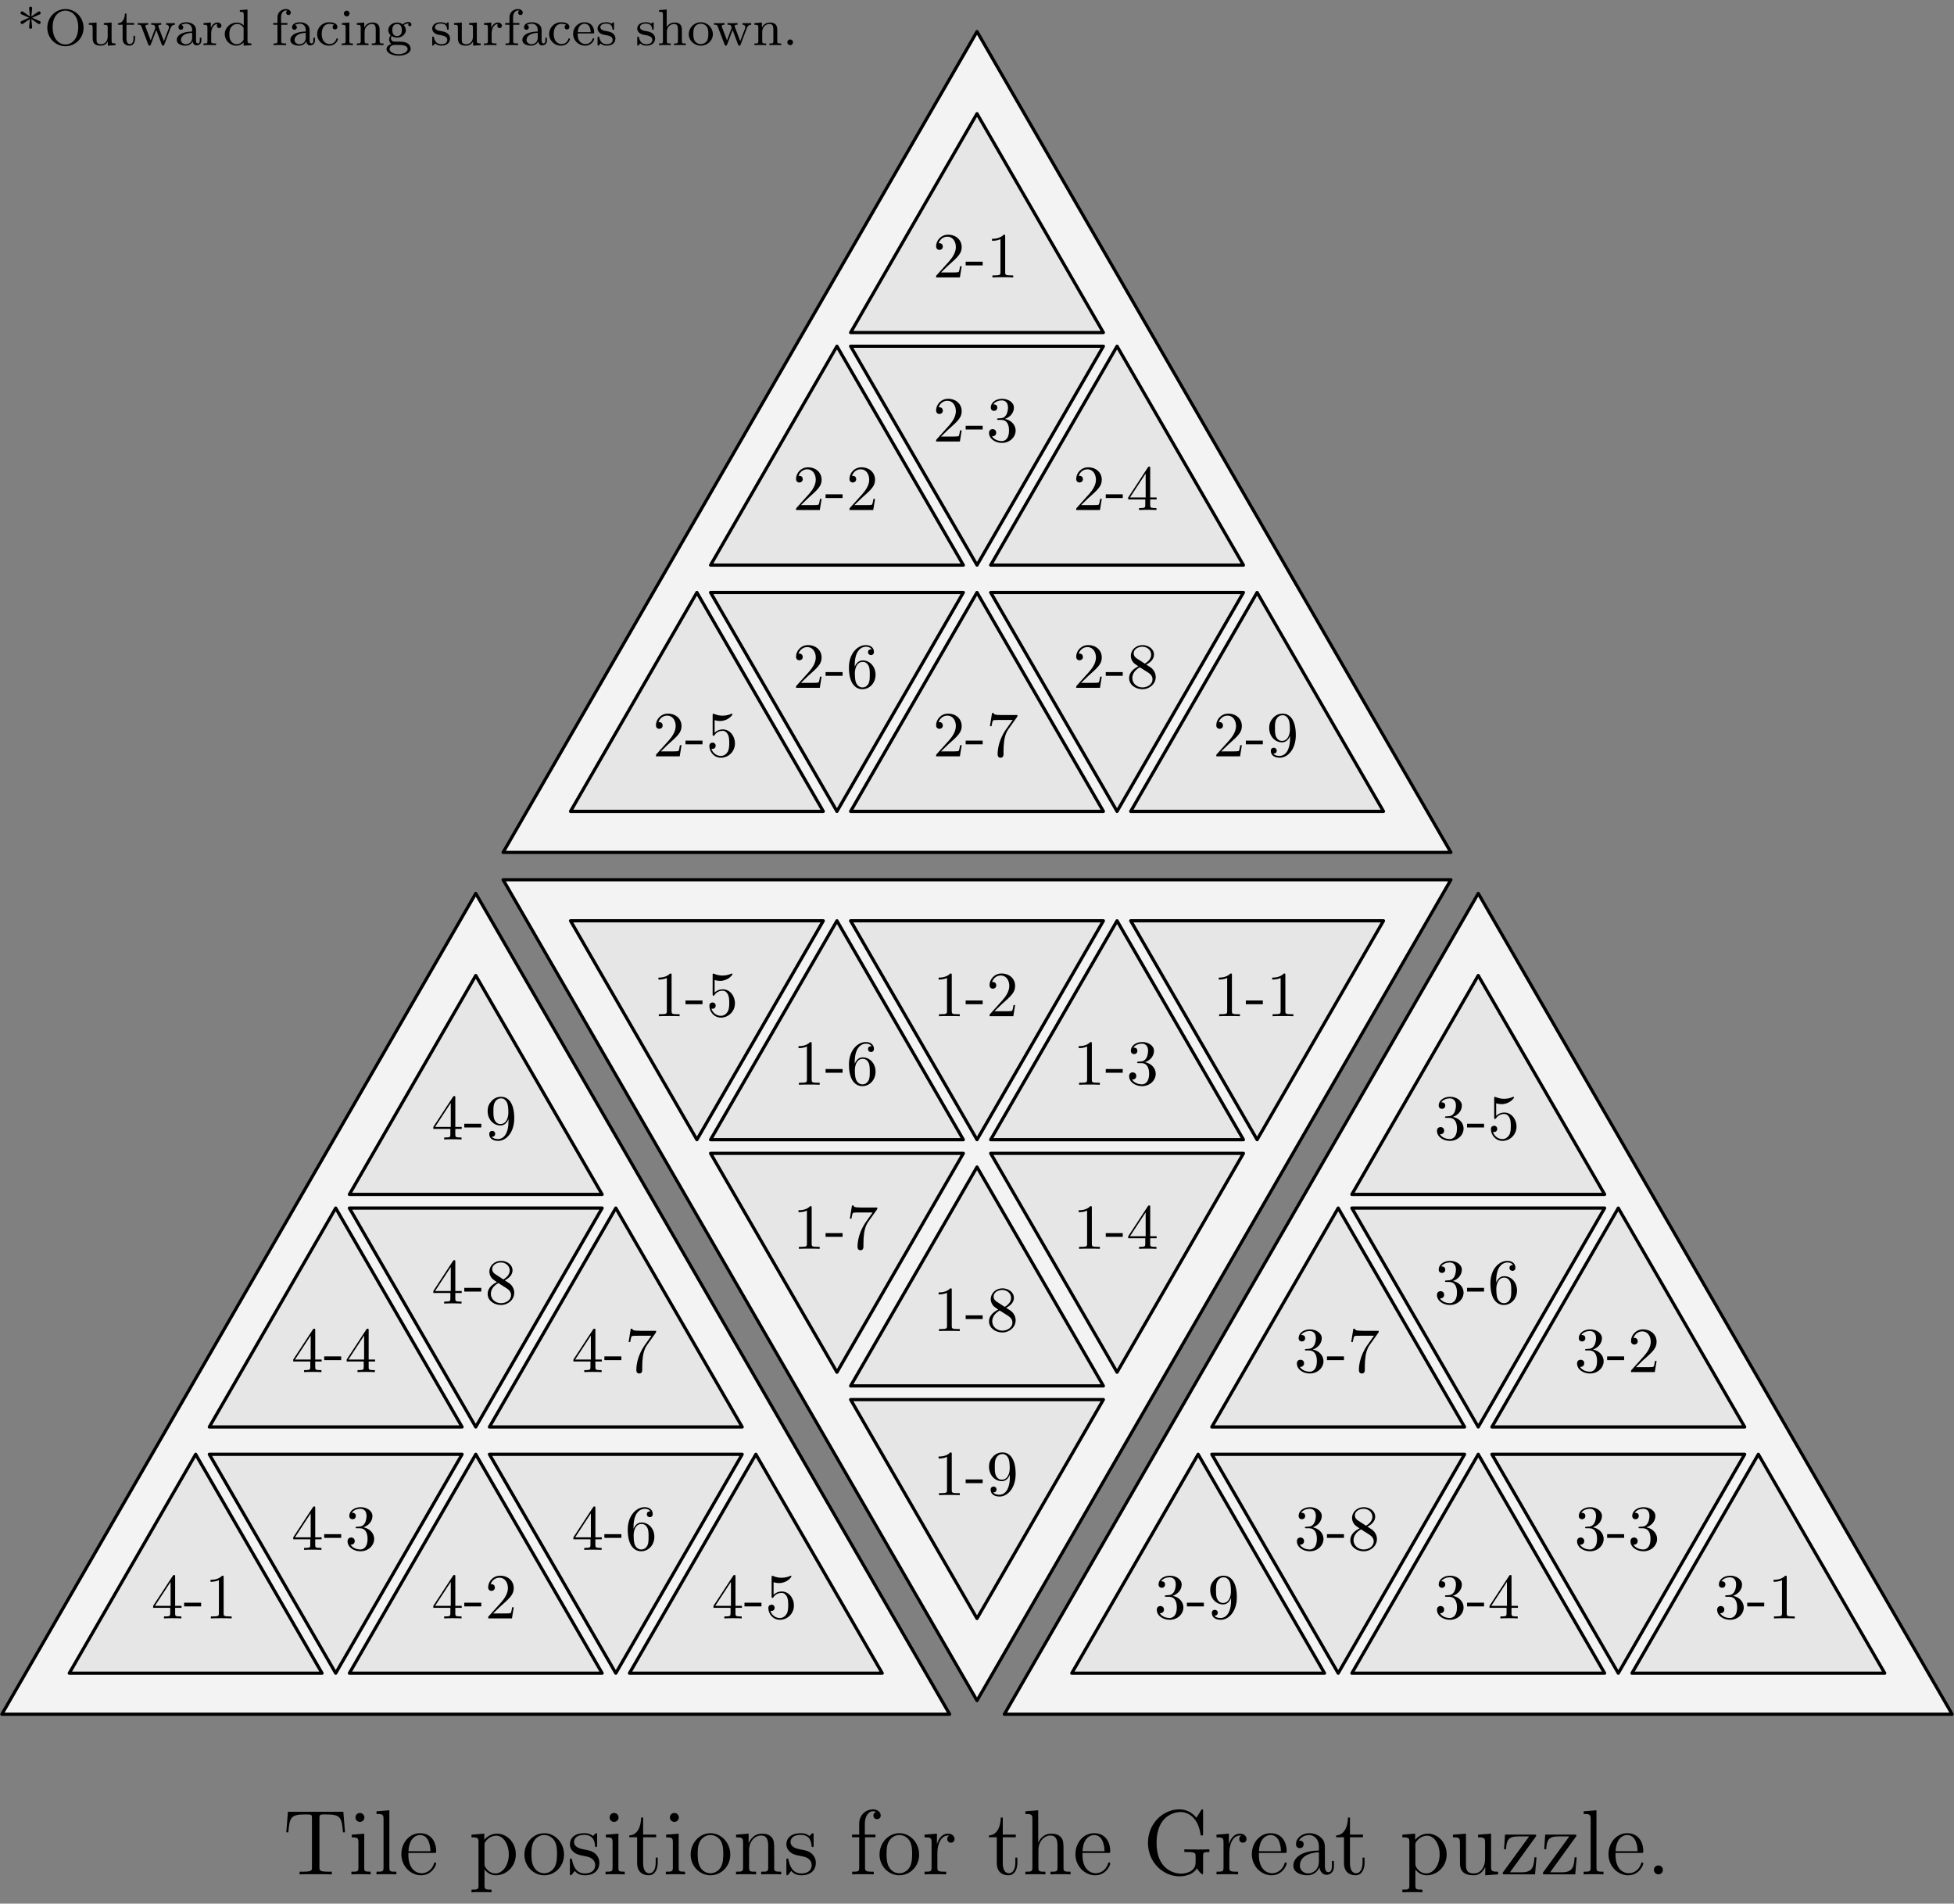 <?xml version='1.0' encoding='UTF-8'?>
<!-- This file was generated by dvisvgm 2.1.3 -->
<svg height='295.757pt' version='1.1' viewBox='56.409 53.858 303.589 295.757' width='303.589pt' xmlns='http://www.w3.org/2000/svg' xmlns:xlink='http://www.w3.org/1999/xlink'>
<rect x="56.409" y="53.858" width="303.589" height="295.757" fill="#808080" stroke="none"/>
<defs>
<path d='M2.64 -0.703C2.64 -1.09 2.31 -1.392 1.951 -1.392C1.535 -1.392 1.248 -1.062 1.248 -0.703C1.248 -0.273 1.607 0 1.937 0C2.324 0 2.64 -0.301 2.64 -0.703Z' id='g0-46'/>
<path d='M9.339 -2.841C9.339 -3.4 9.397 -3.472 10.315 -3.472V-3.888C9.942 -3.859 8.952 -3.859 8.522 -3.859C8.063 -3.859 6.814 -3.859 6.427 -3.888V-3.472H6.872C8.134 -3.472 8.177 -3.3 8.177 -2.783V-1.865C8.177 -0.23 6.298 -0.115 5.925 -0.115C4.792 -0.115 2.109 -0.803 2.109 -4.906C2.109 -9.052 4.82 -9.684 5.825 -9.684C7.073 -9.684 8.565 -8.78 8.938 -6.241C8.966 -6.083 8.966 -6.04 9.139 -6.04C9.339 -6.04 9.339 -6.083 9.339 -6.37V-9.77C9.339 -10.028 9.339 -10.1 9.196 -10.1C9.11 -10.1 9.095 -10.071 9.009 -9.928L8.306 -8.794C7.89 -9.311 7.015 -10.1 5.652 -10.1C3.056 -10.1 0.775 -7.847 0.775 -4.906C0.775 -1.937 3.056 0.301 5.667 0.301C6.685 0.301 7.847 -0.029 8.378 -0.947C8.636 -0.488 9.11 -0.014 9.225 -0.014S9.339 -0.1 9.339 -0.33V-2.841Z' id='g0-71'/>
<path d='M9.368 -9.727H0.76L0.502 -6.528H0.818C1.019 -8.794 1.148 -9.311 3.414 -9.311C3.673 -9.311 4.074 -9.311 4.189 -9.282C4.476 -9.239 4.49 -9.067 4.49 -8.737V-1.105C4.49 -0.617 4.49 -0.416 3.084 -0.416H2.568V0C3.027 -0.029 4.505 -0.029 5.064 -0.029S7.116 -0.029 7.575 0V-0.416H7.058C5.652 -0.416 5.652 -0.617 5.652 -1.105V-8.737C5.652 -9.095 5.681 -9.225 5.911 -9.282C6.025 -9.311 6.441 -9.311 6.714 -9.311C8.981 -9.311 9.11 -8.794 9.311 -6.528H9.626L9.368 -9.727Z' id='g0-84'/>
<path d='M5.538 -3.83C5.538 -4.605 5.538 -5.179 4.906 -5.738C4.404 -6.198 3.759 -6.398 3.127 -6.398C1.951 -6.398 1.047 -5.624 1.047 -4.691C1.047 -4.275 1.32 -4.074 1.65 -4.074C1.994 -4.074 2.238 -4.318 2.238 -4.663C2.238 -5.251 1.722 -5.251 1.506 -5.251C1.836 -5.853 2.525 -6.111 3.099 -6.111C3.759 -6.111 4.605 -5.566 4.605 -4.275V-3.701C1.722 -3.658 0.631 -2.453 0.631 -1.349C0.631 -0.215 1.951 0.143 2.826 0.143C3.773 0.143 4.419 -0.43 4.691 -1.119C4.749 -0.445 5.193 0.072 5.81 0.072C6.111 0.072 6.944 -0.129 6.944 -1.277V-2.08H6.628V-1.277C6.628 -0.459 6.284 -0.344 6.083 -0.344C5.538 -0.344 5.538 -1.105 5.538 -1.32V-3.83ZM4.605 -2.023C4.605 -0.617 3.558 -0.143 2.941 -0.143C2.238 -0.143 1.65 -0.66 1.65 -1.349C1.65 -3.242 4.089 -3.414 4.605 -3.443V-2.023Z' id='g0-97'/>
<path d='M5.495 -3.328C5.81 -3.328 5.839 -3.328 5.839 -3.601C5.839 -5.05 5.064 -6.398 3.328 -6.398C1.693 -6.398 0.43 -4.921 0.43 -3.142C0.43 -1.248 1.894 0.143 3.486 0.143C5.193 0.143 5.839 -1.406 5.839 -1.707C5.839 -1.793 5.767 -1.851 5.681 -1.851C5.566 -1.851 5.538 -1.779 5.509 -1.707C5.136 -0.502 4.175 -0.172 3.572 -0.172S1.521 -0.574 1.521 -3.056V-3.328H5.495ZM1.535 -3.601C1.65 -5.853 2.912 -6.111 3.314 -6.111C4.849 -6.111 4.935 -4.089 4.949 -3.601H1.535Z' id='g0-101'/>
<path d='M2.468 -5.767H4.089V-6.183H2.439V-7.862C2.439 -9.153 3.099 -9.813 3.687 -9.813C3.802 -9.813 4.017 -9.784 4.189 -9.698C4.132 -9.684 3.773 -9.555 3.773 -9.139C3.773 -8.809 4.003 -8.579 4.333 -8.579C4.677 -8.579 4.906 -8.809 4.906 -9.153C4.906 -9.684 4.39 -10.1 3.701 -10.1C2.697 -10.1 1.564 -9.325 1.564 -7.862V-6.183H0.445V-5.767H1.564V-1.062C1.564 -0.416 1.406 -0.416 0.473 -0.416V0C0.875 -0.029 1.664 -0.029 2.095 -0.029C2.482 -0.029 3.5 -0.029 3.83 0V-0.416H3.544C2.496 -0.416 2.468 -0.574 2.468 -1.09V-5.767Z' id='g0-102'/>
<path d='M6.384 -3.486C6.384 -4.82 6.384 -5.222 6.054 -5.681C5.638 -6.241 4.964 -6.327 4.476 -6.327C3.242 -6.327 2.668 -5.394 2.468 -4.949H2.453V-9.956L0.459 -9.798V-9.382C1.435 -9.382 1.549 -9.282 1.549 -8.579V-1.062C1.549 -0.416 1.392 -0.416 0.459 -0.416V0C0.832 -0.029 1.607 -0.029 2.008 -0.029C2.425 -0.029 3.199 -0.029 3.572 0V-0.416C2.654 -0.416 2.482 -0.416 2.482 -1.062V-3.73C2.482 -5.236 3.472 -6.04 4.361 -6.04S5.452 -5.308 5.452 -4.433V-1.062C5.452 -0.416 5.294 -0.416 4.361 -0.416V0C4.734 -0.029 5.509 -0.029 5.911 -0.029C6.327 -0.029 7.101 -0.029 7.474 0V-0.416C6.757 -0.416 6.398 -0.416 6.384 -0.846V-3.486Z' id='g0-104'/>
<path d='M2.496 -8.837C2.496 -9.21 2.195 -9.54 1.793 -9.54C1.42 -9.54 1.105 -9.239 1.105 -8.852C1.105 -8.421 1.449 -8.149 1.793 -8.149C2.238 -8.149 2.496 -8.522 2.496 -8.837ZM0.516 -6.169V-5.753C1.435 -5.753 1.564 -5.667 1.564 -4.964V-1.062C1.564 -0.416 1.406 -0.416 0.473 -0.416V0C0.875 -0.029 1.564 -0.029 1.98 -0.029C2.138 -0.029 2.97 -0.029 3.457 0V-0.416C2.525 -0.416 2.468 -0.488 2.468 -1.047V-6.327L0.516 -6.169Z' id='g0-105'/>
<path d='M2.468 -9.956L0.473 -9.798V-9.382C1.449 -9.382 1.564 -9.282 1.564 -8.579V-1.062C1.564 -0.416 1.406 -0.416 0.473 -0.416V0C0.875 -0.029 1.578 -0.029 2.008 -0.029S3.156 -0.029 3.558 0V-0.416C2.64 -0.416 2.468 -0.416 2.468 -1.062V-9.956Z' id='g0-108'/>
<path d='M6.384 -3.486C6.384 -4.82 6.384 -5.222 6.054 -5.681C5.638 -6.241 4.964 -6.327 4.476 -6.327C3.084 -6.327 2.539 -5.136 2.425 -4.849H2.41V-6.327L0.459 -6.169V-5.753C1.435 -5.753 1.549 -5.652 1.549 -4.949V-1.062C1.549 -0.416 1.392 -0.416 0.459 -0.416V0C0.832 -0.029 1.607 -0.029 2.008 -0.029C2.425 -0.029 3.199 -0.029 3.572 0V-0.416C2.654 -0.416 2.482 -0.416 2.482 -1.062V-3.73C2.482 -5.236 3.472 -6.04 4.361 -6.04S5.452 -5.308 5.452 -4.433V-1.062C5.452 -0.416 5.294 -0.416 4.361 -0.416V0C4.734 -0.029 5.509 -0.029 5.911 -0.029C6.327 -0.029 7.101 -0.029 7.474 0V-0.416C6.757 -0.416 6.398 -0.416 6.384 -0.846V-3.486Z' id='g0-110'/>
<path d='M6.585 -3.07C6.585 -4.921 5.179 -6.398 3.515 -6.398C1.793 -6.398 0.43 -4.878 0.43 -3.07C0.43 -1.234 1.865 0.143 3.5 0.143C5.193 0.143 6.585 -1.262 6.585 -3.07ZM3.515 -0.172C2.984 -0.172 2.338 -0.402 1.922 -1.105C1.535 -1.75 1.521 -2.597 1.521 -3.199C1.521 -3.744 1.521 -4.619 1.965 -5.265C2.367 -5.882 2.998 -6.111 3.5 -6.111C4.06 -6.111 4.663 -5.853 5.05 -5.294C5.495 -4.634 5.495 -3.73 5.495 -3.199C5.495 -2.697 5.495 -1.808 5.122 -1.133C4.72 -0.445 4.06 -0.172 3.515 -0.172Z' id='g0-111'/>
<path d='M3.515 2.367C2.597 2.367 2.425 2.367 2.425 1.722V-0.775C2.683 -0.416 3.271 0.143 4.189 0.143C5.839 0.143 7.288 -1.248 7.288 -3.099C7.288 -4.921 5.939 -6.327 4.376 -6.327C3.113 -6.327 2.439 -5.423 2.396 -5.365V-6.327L0.402 -6.169V-5.753C1.406 -5.753 1.492 -5.652 1.492 -5.021V1.722C1.492 2.367 1.334 2.367 0.402 2.367V2.783C0.775 2.754 1.549 2.754 1.951 2.754C2.367 2.754 3.142 2.754 3.515 2.783V2.367ZM2.425 -4.576C2.425 -4.849 2.425 -4.863 2.582 -5.093C3.013 -5.738 3.716 -6.011 4.261 -6.011C5.337 -6.011 6.198 -4.706 6.198 -3.099C6.198 -1.392 5.222 -0.143 4.117 -0.143C3.673 -0.143 3.257 -0.33 2.97 -0.603C2.64 -0.933 2.425 -1.219 2.425 -1.621V-4.576Z' id='g0-112'/>
<path d='M2.396 -3.343C2.396 -4.734 2.97 -6.04 4.074 -6.04C4.189 -6.04 4.218 -6.04 4.275 -6.025C4.16 -5.968 3.931 -5.882 3.931 -5.495C3.931 -5.079 4.261 -4.921 4.49 -4.921C4.777 -4.921 5.064 -5.107 5.064 -5.495C5.064 -5.925 4.677 -6.327 4.06 -6.327C2.841 -6.327 2.425 -5.007 2.338 -4.734H2.324V-6.327L0.402 -6.169V-5.753C1.377 -5.753 1.492 -5.652 1.492 -4.949V-1.062C1.492 -0.416 1.334 -0.416 0.402 -0.416V0C0.803 -0.029 1.592 -0.029 2.023 -0.029C2.41 -0.029 3.429 -0.029 3.759 0V-0.416H3.472C2.425 -0.416 2.396 -0.574 2.396 -1.09V-3.343Z' id='g0-114'/>
<path d='M4.706 -6.068C4.706 -6.327 4.706 -6.398 4.562 -6.398C4.447 -6.398 4.175 -6.083 4.074 -5.954C3.63 -6.312 3.185 -6.398 2.726 -6.398C0.99 -6.398 0.473 -5.452 0.473 -4.663C0.473 -4.505 0.473 -4.003 1.019 -3.5C1.478 -3.099 1.965 -2.998 2.625 -2.869C3.414 -2.711 3.601 -2.668 3.96 -2.381C4.218 -2.166 4.404 -1.851 4.404 -1.449C4.404 -0.832 4.046 -0.143 2.783 -0.143C1.836 -0.143 1.148 -0.689 0.832 -2.123C0.775 -2.381 0.775 -2.396 0.76 -2.41C0.732 -2.468 0.674 -2.468 0.631 -2.468C0.473 -2.468 0.473 -2.396 0.473 -2.138V-0.187C0.473 0.072 0.473 0.143 0.617 0.143C0.689 0.143 0.703 0.129 0.947 -0.172C1.019 -0.273 1.019 -0.301 1.234 -0.531C1.779 0.143 2.554 0.143 2.798 0.143C4.304 0.143 5.05 -0.689 5.05 -1.822C5.05 -2.597 4.576 -3.056 4.447 -3.185C3.931 -3.63 3.544 -3.716 2.597 -3.888C2.166 -3.974 1.119 -4.175 1.119 -5.036C1.119 -5.48 1.42 -6.14 2.711 -6.14C4.275 -6.14 4.361 -4.806 4.39 -4.361C4.404 -4.246 4.505 -4.246 4.548 -4.246C4.706 -4.246 4.706 -4.318 4.706 -4.576V-6.068Z' id='g0-115'/>
<path d='M2.41 -5.767H4.433V-6.183H2.41V-8.823H2.095C2.08 -7.474 1.564 -6.097 0.258 -6.054V-5.767H1.478V-1.779C1.478 -0.187 2.539 0.143 3.3 0.143C4.203 0.143 4.677 -0.746 4.677 -1.779V-2.597H4.361V-1.808C4.361 -0.775 3.945 -0.172 3.386 -0.172C2.41 -0.172 2.41 -1.506 2.41 -1.75V-5.767Z' id='g0-116'/>
<path d='M4.361 -6.169V-5.753C5.337 -5.753 5.452 -5.652 5.452 -4.949V-2.381C5.452 -1.162 4.806 -0.143 3.73 -0.143C2.554 -0.143 2.482 -0.818 2.482 -1.578V-6.327L0.459 -6.169V-5.753C1.549 -5.753 1.549 -5.71 1.549 -4.433V-2.281C1.549 -1.392 1.549 -0.875 1.98 -0.402C2.324 -0.029 2.912 0.143 3.644 0.143C3.888 0.143 4.347 0.143 4.835 -0.273C5.251 -0.603 5.48 -1.148 5.48 -1.148V0.143L7.474 0V-0.416C6.499 -0.416 6.384 -0.516 6.384 -1.219V-6.327L4.361 -6.169Z' id='g0-117'/>
<path d='M5.466 -5.782C5.595 -5.939 5.595 -5.968 5.595 -6.025C5.595 -6.183 5.495 -6.183 5.251 -6.183H0.746L0.588 -3.902H0.904C0.99 -5.365 1.262 -5.896 2.826 -5.896H4.49L0.387 -0.258C0.387 0 0.416 0 0.732 0H5.409L5.638 -2.64H5.322C5.193 -1.004 4.949 -0.316 3.242 -0.316H1.506L5.466 -5.782Z' id='g0-122'/>
<path d='M2.75 -1.863V-2.441H0.11V-1.863H2.75Z' id='g2-45'/>
<path d='M2.929 -6.376C2.929 -6.615 2.929 -6.635 2.7 -6.635C2.082 -5.998 1.205 -5.998 0.887 -5.998V-5.689C1.086 -5.689 1.674 -5.689 2.192 -5.948V-0.787C2.192 -0.428 2.162 -0.309 1.265 -0.309H0.946V0C1.295 -0.03 2.162 -0.03 2.56 -0.03S3.826 -0.03 4.174 0V-0.309H3.856C2.959 -0.309 2.929 -0.418 2.929 -0.787V-6.376Z' id='g2-49'/>
<path d='M1.265 -0.767L2.321 -1.793C3.875 -3.168 4.473 -3.706 4.473 -4.702C4.473 -5.838 3.577 -6.635 2.361 -6.635C1.235 -6.635 0.498 -5.719 0.498 -4.832C0.498 -4.274 0.996 -4.274 1.026 -4.274C1.196 -4.274 1.544 -4.394 1.544 -4.802C1.544 -5.061 1.365 -5.32 1.016 -5.32C0.936 -5.32 0.917 -5.32 0.887 -5.31C1.116 -5.958 1.654 -6.326 2.232 -6.326C3.138 -6.326 3.567 -5.519 3.567 -4.702C3.567 -3.905 3.068 -3.118 2.521 -2.501L0.608 -0.369C0.498 -0.259 0.498 -0.239 0.498 0H4.194L4.473 -1.734H4.224C4.174 -1.435 4.105 -0.996 4.005 -0.847C3.935 -0.767 3.278 -0.767 3.059 -0.767H1.265Z' id='g2-50'/>
<path d='M2.889 -3.507C3.706 -3.776 4.284 -4.473 4.284 -5.26C4.284 -6.077 3.407 -6.635 2.451 -6.635C1.445 -6.635 0.687 -6.037 0.687 -5.28C0.687 -4.951 0.907 -4.762 1.196 -4.762C1.504 -4.762 1.704 -4.981 1.704 -5.27C1.704 -5.768 1.235 -5.768 1.086 -5.768C1.395 -6.257 2.052 -6.386 2.411 -6.386C2.819 -6.386 3.367 -6.167 3.367 -5.27C3.367 -5.151 3.347 -4.573 3.088 -4.135C2.79 -3.656 2.451 -3.626 2.202 -3.616C2.122 -3.606 1.883 -3.587 1.813 -3.587C1.734 -3.577 1.664 -3.567 1.664 -3.467C1.664 -3.357 1.734 -3.357 1.903 -3.357H2.341C3.158 -3.357 3.527 -2.68 3.527 -1.704C3.527 -0.349 2.839 -0.06 2.401 -0.06C1.973 -0.06 1.225 -0.229 0.877 -0.817C1.225 -0.767 1.534 -0.986 1.534 -1.365C1.534 -1.724 1.265 -1.923 0.976 -1.923C0.737 -1.923 0.418 -1.783 0.418 -1.345C0.418 -0.438 1.345 0.219 2.431 0.219C3.646 0.219 4.553 -0.687 4.553 -1.704C4.553 -2.521 3.925 -3.298 2.889 -3.507Z' id='g2-51'/>
<path d='M2.929 -1.644V-0.777C2.929 -0.418 2.909 -0.309 2.172 -0.309H1.963V0C2.371 -0.03 2.889 -0.03 3.308 -0.03S4.254 -0.03 4.663 0V-0.309H4.453C3.716 -0.309 3.696 -0.418 3.696 -0.777V-1.644H4.692V-1.953H3.696V-6.486C3.696 -6.685 3.696 -6.745 3.537 -6.745C3.447 -6.745 3.417 -6.745 3.337 -6.625L0.279 -1.953V-1.644H2.929ZM2.989 -1.953H0.558L2.989 -5.669V-1.953Z' id='g2-52'/>
<path d='M4.473 -2.002C4.473 -3.188 3.656 -4.184 2.58 -4.184C2.102 -4.184 1.674 -4.025 1.315 -3.676V-5.619C1.514 -5.559 1.843 -5.489 2.162 -5.489C3.387 -5.489 4.085 -6.396 4.085 -6.526C4.085 -6.585 4.055 -6.635 3.985 -6.635C3.975 -6.635 3.955 -6.635 3.905 -6.605C3.706 -6.516 3.218 -6.316 2.55 -6.316C2.152 -6.316 1.694 -6.386 1.225 -6.595C1.146 -6.625 1.126 -6.625 1.106 -6.625C1.006 -6.625 1.006 -6.545 1.006 -6.386V-3.437C1.006 -3.258 1.006 -3.178 1.146 -3.178C1.215 -3.178 1.235 -3.208 1.275 -3.268C1.385 -3.427 1.753 -3.965 2.56 -3.965C3.078 -3.965 3.328 -3.507 3.407 -3.328C3.567 -2.959 3.587 -2.57 3.587 -2.072C3.587 -1.724 3.587 -1.126 3.347 -0.707C3.108 -0.319 2.74 -0.06 2.281 -0.06C1.554 -0.06 0.986 -0.588 0.817 -1.176C0.847 -1.166 0.877 -1.156 0.986 -1.156C1.315 -1.156 1.484 -1.405 1.484 -1.644S1.315 -2.132 0.986 -2.132C0.847 -2.132 0.498 -2.062 0.498 -1.604C0.498 -0.747 1.186 0.219 2.301 0.219C3.457 0.219 4.473 -0.737 4.473 -2.002Z' id='g2-53'/>
<path d='M1.315 -3.268V-3.507C1.315 -6.027 2.55 -6.386 3.059 -6.386C3.298 -6.386 3.716 -6.326 3.935 -5.988C3.786 -5.988 3.387 -5.988 3.387 -5.539C3.387 -5.23 3.626 -5.081 3.846 -5.081C4.005 -5.081 4.304 -5.171 4.304 -5.559C4.304 -6.157 3.865 -6.635 3.039 -6.635C1.763 -6.635 0.418 -5.35 0.418 -3.148C0.418 -0.488 1.574 0.219 2.501 0.219C3.606 0.219 4.553 -0.717 4.553 -2.032C4.553 -3.298 3.666 -4.254 2.56 -4.254C1.883 -4.254 1.514 -3.746 1.315 -3.268ZM2.501 -0.06C1.873 -0.06 1.574 -0.658 1.514 -0.807C1.335 -1.275 1.335 -2.072 1.335 -2.252C1.335 -3.029 1.654 -4.025 2.55 -4.025C2.71 -4.025 3.168 -4.025 3.477 -3.407C3.656 -3.039 3.656 -2.531 3.656 -2.042C3.656 -1.564 3.656 -1.066 3.487 -0.707C3.188 -0.11 2.73 -0.06 2.501 -0.06Z' id='g2-54'/>
<path d='M4.742 -6.067C4.832 -6.187 4.832 -6.207 4.832 -6.416H2.411C1.196 -6.416 1.176 -6.545 1.136 -6.735H0.887L0.558 -4.682H0.807C0.837 -4.842 0.927 -5.469 1.056 -5.589C1.126 -5.649 1.903 -5.649 2.032 -5.649H4.095C3.985 -5.489 3.198 -4.403 2.979 -4.075C2.082 -2.73 1.753 -1.345 1.753 -0.329C1.753 -0.229 1.753 0.219 2.212 0.219S2.67 -0.229 2.67 -0.329V-0.837C2.67 -1.385 2.7 -1.933 2.78 -2.471C2.819 -2.7 2.959 -3.557 3.397 -4.174L4.742 -6.067Z' id='g2-55'/>
<path d='M1.624 -4.553C1.166 -4.852 1.126 -5.191 1.126 -5.36C1.126 -5.968 1.773 -6.386 2.481 -6.386C3.208 -6.386 3.846 -5.868 3.846 -5.151C3.846 -4.583 3.457 -4.105 2.859 -3.756L1.624 -4.553ZM3.078 -3.606C3.796 -3.975 4.284 -4.493 4.284 -5.151C4.284 -6.067 3.397 -6.635 2.491 -6.635C1.494 -6.635 0.687 -5.898 0.687 -4.971C0.687 -4.792 0.707 -4.344 1.126 -3.875C1.235 -3.756 1.604 -3.507 1.853 -3.337C1.275 -3.049 0.418 -2.491 0.418 -1.504C0.418 -0.448 1.435 0.219 2.481 0.219C3.606 0.219 4.553 -0.608 4.553 -1.674C4.553 -2.032 4.443 -2.481 4.065 -2.899C3.875 -3.108 3.716 -3.208 3.078 -3.606ZM2.082 -3.188L3.308 -2.411C3.587 -2.222 4.055 -1.923 4.055 -1.315C4.055 -0.578 3.308 -0.06 2.491 -0.06C1.634 -0.06 0.917 -0.677 0.917 -1.504C0.917 -2.082 1.235 -2.72 2.082 -3.188Z' id='g2-56'/>
<path d='M3.656 -3.168V-2.849C3.656 -0.518 2.62 -0.06 2.042 -0.06C1.873 -0.06 1.335 -0.08 1.066 -0.418C1.504 -0.418 1.584 -0.707 1.584 -0.877C1.584 -1.186 1.345 -1.335 1.126 -1.335C0.966 -1.335 0.667 -1.245 0.667 -0.857C0.667 -0.189 1.205 0.219 2.052 0.219C3.337 0.219 4.553 -1.136 4.553 -3.278C4.553 -5.958 3.407 -6.635 2.521 -6.635C1.973 -6.635 1.484 -6.456 1.056 -6.007C0.648 -5.559 0.418 -5.141 0.418 -4.394C0.418 -3.148 1.295 -2.172 2.411 -2.172C3.019 -2.172 3.427 -2.59 3.656 -3.168ZM2.421 -2.401C2.262 -2.401 1.803 -2.401 1.494 -3.029C1.315 -3.397 1.315 -3.895 1.315 -4.384C1.315 -4.922 1.315 -5.39 1.524 -5.758C1.793 -6.257 2.172 -6.386 2.521 -6.386C2.979 -6.386 3.308 -6.047 3.477 -5.599C3.597 -5.28 3.636 -4.653 3.636 -4.194C3.636 -3.367 3.298 -2.401 2.421 -2.401Z' id='g2-57'/>
<path d='M2.224 -4.065L3.252 -3.347C3.355 -3.276 3.403 -3.276 3.435 -3.276C3.579 -3.276 3.674 -3.403 3.674 -3.523C3.674 -3.674 3.571 -3.722 3.491 -3.754L2.343 -4.256L3.491 -4.766C3.571 -4.798 3.674 -4.846 3.674 -4.997C3.674 -5.117 3.579 -5.244 3.435 -5.244C3.379 -5.244 3.355 -5.236 3.26 -5.173L2.224 -4.455L2.343 -5.659C2.359 -5.794 2.335 -5.978 2.112 -5.978C1.969 -5.978 1.857 -5.858 1.881 -5.746V-5.667L2.001 -4.455L0.972 -5.173C0.869 -5.244 0.821 -5.244 0.789 -5.244C0.646 -5.244 0.55 -5.117 0.55 -4.997C0.55 -4.846 0.654 -4.798 0.733 -4.766L1.881 -4.264L0.733 -3.754C0.654 -3.722 0.55 -3.674 0.55 -3.523C0.55 -3.475 0.566 -3.276 0.845 -3.276L2.001 -4.065L1.881 -2.821V-2.782C1.849 -2.726 1.921 -2.542 2.112 -2.542C2.327 -2.542 2.359 -2.718 2.343 -2.853L2.224 -4.065Z' id='g1-42'/>
<path d='M1.618 -0.438C1.618 -0.709 1.403 -0.885 1.18 -0.885C0.909 -0.885 0.733 -0.669 0.733 -0.446C0.733 -0.175 0.948 0 1.172 0C1.443 0 1.618 -0.215 1.618 -0.438Z' id='g1-46'/>
<path d='M6.105 -2.702C6.105 -4.304 4.838 -5.611 3.292 -5.611C1.722 -5.611 0.47 -4.296 0.47 -2.702C0.47 -1.076 1.769 0.167 3.284 0.167C4.83 0.167 6.105 -1.092 6.105 -2.702ZM3.292 -0.096C2.423 -0.096 1.299 -0.821 1.299 -2.821C1.299 -4.726 2.463 -5.364 3.284 -5.364C4.144 -5.364 5.276 -4.694 5.276 -2.821C5.276 -0.797 4.129 -0.096 3.292 -0.096Z' id='g1-79'/>
<path d='M3.347 -2.375C3.347 -3.156 2.59 -3.555 1.865 -3.555C1.203 -3.555 0.614 -3.3 0.614 -2.774C0.614 -2.534 0.781 -2.391 0.988 -2.391C1.211 -2.391 1.363 -2.55 1.363 -2.766C1.363 -2.957 1.243 -3.092 1.068 -3.132C1.363 -3.332 1.793 -3.332 1.849 -3.332C2.295 -3.332 2.742 -3.021 2.742 -2.367V-2.12C2.279 -2.096 1.745 -2.072 1.188 -1.841C0.486 -1.538 0.351 -1.076 0.351 -0.813C0.351 -0.128 1.156 0.08 1.706 0.08C2.287 0.08 2.646 -0.247 2.821 -0.566C2.861 -0.263 3.068 0.04 3.419 0.04C3.499 0.04 4.176 0.008 4.176 -0.717V-1.156H3.929V-0.717C3.929 -0.391 3.81 -0.263 3.642 -0.263C3.347 -0.263 3.347 -0.63 3.347 -0.717V-2.375ZM2.742 -1.124C2.742 -0.351 2.088 -0.143 1.769 -0.143C1.355 -0.143 1.004 -0.422 1.004 -0.805C1.004 -1.331 1.498 -1.873 2.742 -1.913V-1.124Z' id='g1-97'/>
<path d='M2.933 -3.164C2.71 -3.092 2.678 -2.909 2.678 -2.813C2.678 -2.598 2.829 -2.439 3.053 -2.439C3.26 -2.439 3.427 -2.582 3.427 -2.821C3.427 -3.316 2.885 -3.555 2.136 -3.555C1.028 -3.555 0.279 -2.67 0.279 -1.722C0.279 -0.709 1.108 0.08 2.112 0.08C3.236 0.08 3.515 -0.861 3.515 -0.956S3.411 -1.052 3.387 -1.052C3.332 -1.052 3.292 -1.044 3.268 -0.964C3.212 -0.797 2.989 -0.167 2.192 -0.167C1.698 -0.167 0.988 -0.55 0.988 -1.73C0.988 -2.877 1.578 -3.308 2.16 -3.308C2.232 -3.308 2.654 -3.308 2.933 -3.164Z' id='g1-99'/>
<path d='M2.622 -5.444V-5.181C3.164 -5.181 3.228 -5.125 3.228 -4.734V-3.053C2.949 -3.355 2.574 -3.515 2.16 -3.515C1.164 -3.515 0.279 -2.742 0.279 -1.714C0.279 -0.733 1.076 0.08 2.08 0.08C2.55 0.08 2.941 -0.143 3.204 -0.422V0.08L4.415 0V-0.263C3.873 -0.263 3.81 -0.319 3.81 -0.709V-5.531L2.622 -5.444ZM3.204 -0.988C3.204 -0.845 3.204 -0.813 3.084 -0.654C2.861 -0.335 2.495 -0.143 2.12 -0.143C1.753 -0.143 1.435 -0.335 1.243 -0.63C1.028 -0.94 0.988 -1.331 0.988 -1.706C0.988 -2.168 1.06 -2.495 1.243 -2.774C1.435 -3.068 1.793 -3.292 2.2 -3.292C2.582 -3.292 2.965 -3.1 3.204 -2.686V-0.988Z' id='g1-100'/>
<path d='M3.292 -1.817C3.467 -1.817 3.515 -1.817 3.515 -2.001C3.515 -2.71 3.124 -3.555 2.001 -3.555C1.012 -3.555 0.239 -2.734 0.239 -1.745C0.239 -0.717 1.1 0.08 2.104 0.08C3.116 0.08 3.515 -0.773 3.515 -0.956C3.515 -0.988 3.491 -1.068 3.387 -1.068C3.3 -1.068 3.284 -1.012 3.268 -0.964C2.981 -0.191 2.295 -0.167 2.152 -0.167C1.793 -0.167 1.427 -0.335 1.188 -0.701S0.948 -1.578 0.948 -1.817H3.292ZM0.956 -2.024C1.028 -3.14 1.706 -3.332 2.001 -3.332C2.933 -3.332 2.965 -2.208 2.973 -2.024H0.956Z' id='g1-101'/>
<path d='M1.522 -3.172H2.479V-3.435H1.498V-4.336C1.498 -5.029 1.889 -5.388 2.24 -5.388C2.367 -5.388 2.439 -5.356 2.471 -5.348C2.327 -5.276 2.287 -5.141 2.287 -5.037C2.287 -4.83 2.439 -4.678 2.646 -4.678C2.861 -4.678 3.005 -4.83 3.005 -5.037C3.005 -5.38 2.67 -5.611 2.248 -5.611C1.65 -5.611 0.94 -5.181 0.94 -4.328V-3.435H0.287V-3.172H0.94V-0.622C0.94 -0.263 0.845 -0.263 0.335 -0.263V0C0.646 -0.024 1.084 -0.024 1.275 -0.024C1.745 -0.024 1.761 -0.024 2.279 0V-0.263H2.12C1.538 -0.263 1.522 -0.351 1.522 -0.638V-3.172Z' id='g1-102'/>
<path d='M1.379 -0.55C1.132 -0.574 0.933 -0.789 0.933 -1.076C0.933 -1.267 0.98 -1.339 1.036 -1.411C1.371 -1.211 1.682 -1.172 1.873 -1.172C2.662 -1.172 3.244 -1.722 3.244 -2.343C3.244 -2.646 3.108 -2.901 2.917 -3.108C3.029 -3.204 3.292 -3.371 3.682 -3.379C3.65 -3.355 3.61 -3.316 3.61 -3.188C3.61 -3.045 3.714 -2.941 3.858 -2.941C3.969 -2.941 4.105 -3.013 4.105 -3.196C4.105 -3.332 4.001 -3.602 3.65 -3.602C3.515 -3.602 3.132 -3.571 2.766 -3.236C2.566 -3.379 2.256 -3.515 1.881 -3.515C1.092 -3.515 0.51 -2.965 0.51 -2.343C0.51 -1.969 0.717 -1.69 0.885 -1.53C0.709 -1.331 0.646 -1.076 0.646 -0.885C0.646 -0.558 0.805 -0.311 0.98 -0.175C0.566 -0.064 0.239 0.247 0.239 0.614C0.239 1.188 1.06 1.634 2.112 1.634C3.108 1.634 3.985 1.227 3.985 0.598C3.985 0.167 3.73 -0.167 3.467 -0.303C2.997 -0.55 2.606 -0.55 1.825 -0.55H1.379ZM1.881 -1.403C1.14 -1.403 1.14 -2.168 1.14 -2.343C1.14 -2.638 1.18 -2.845 1.299 -3.005C1.435 -3.188 1.658 -3.284 1.873 -3.284C2.614 -3.284 2.614 -2.519 2.614 -2.343C2.614 -2.048 2.574 -1.841 2.455 -1.682C2.279 -1.459 2.024 -1.403 1.881 -1.403ZM2.256 -0.032C2.471 -0.032 3.515 -0.032 3.515 0.606C3.515 1.036 2.901 1.403 2.112 1.403C1.315 1.403 0.709 1.036 0.709 0.606C0.709 0.438 0.837 -0.032 1.49 -0.032H2.256Z' id='g1-103'/>
<path d='M3.873 -2.415C3.873 -3.084 3.571 -3.515 2.734 -3.515C2.032 -3.515 1.666 -3.068 1.522 -2.813H1.514V-5.531L0.327 -5.444V-5.181C0.869 -5.181 0.933 -5.125 0.933 -4.734V-0.622C0.933 -0.263 0.837 -0.263 0.327 -0.263V0C0.669 -0.024 1.02 -0.024 1.235 -0.024C1.466 -0.024 1.801 -0.024 2.144 0V-0.263C1.634 -0.263 1.538 -0.263 1.538 -0.622V-2.064C1.538 -2.901 2.176 -3.292 2.662 -3.292S3.268 -2.949 3.268 -2.447V-0.622C3.268 -0.263 3.172 -0.263 2.662 -0.263V0C3.005 -0.024 3.355 -0.024 3.571 -0.024C3.802 -0.024 4.136 -0.024 4.479 0V-0.263C3.969 -0.263 3.873 -0.263 3.873 -0.622V-2.415Z' id='g1-104'/>
<path d='M1.554 -4.91C1.554 -5.141 1.371 -5.356 1.108 -5.356C0.877 -5.356 0.669 -5.173 0.669 -4.918C0.669 -4.639 0.901 -4.471 1.108 -4.471C1.387 -4.471 1.554 -4.702 1.554 -4.91ZM0.359 -3.427V-3.164C0.869 -3.164 0.94 -3.116 0.94 -2.726V-0.622C0.94 -0.263 0.845 -0.263 0.335 -0.263V0C0.646 -0.024 1.092 -0.024 1.211 -0.024C1.315 -0.024 1.793 -0.024 2.072 0V-0.263C1.554 -0.263 1.522 -0.303 1.522 -0.614V-3.515L0.359 -3.427Z' id='g1-105'/>
<path d='M3.873 -2.415C3.873 -3.084 3.571 -3.515 2.734 -3.515C1.945 -3.515 1.586 -2.941 1.49 -2.75H1.482V-3.515L0.327 -3.427V-3.164C0.869 -3.164 0.933 -3.108 0.933 -2.718V-0.622C0.933 -0.263 0.837 -0.263 0.327 -0.263V0C0.669 -0.024 1.02 -0.024 1.235 -0.024C1.466 -0.024 1.801 -0.024 2.144 0V-0.263C1.634 -0.263 1.538 -0.263 1.538 -0.622V-2.064C1.538 -2.901 2.176 -3.292 2.662 -3.292S3.268 -2.949 3.268 -2.447V-0.622C3.268 -0.263 3.172 -0.263 2.662 -0.263V0C3.005 -0.024 3.355 -0.024 3.571 -0.024C3.802 -0.024 4.136 -0.024 4.479 0V-0.263C3.969 -0.263 3.873 -0.263 3.873 -0.622V-2.415Z' id='g1-110'/>
<path d='M3.985 -1.698C3.985 -2.694 3.164 -3.555 2.112 -3.555S0.239 -2.694 0.239 -1.698S1.092 0.08 2.112 0.08C3.14 0.08 3.985 -0.701 3.985 -1.698ZM2.112 -0.167C1.682 -0.167 1.347 -0.375 1.172 -0.654C0.972 -0.98 0.948 -1.371 0.948 -1.769C0.948 -2.072 0.948 -2.55 1.196 -2.893C1.403 -3.172 1.737 -3.332 2.112 -3.332C2.527 -3.332 2.869 -3.132 3.053 -2.853C3.268 -2.519 3.276 -2.088 3.276 -1.769C3.276 -1.403 3.26 -0.964 3.037 -0.63C2.821 -0.311 2.463 -0.167 2.112 -0.167Z' id='g1-111'/>
<path d='M1.466 -1.817C1.466 -2.415 1.714 -3.276 2.479 -3.292C2.431 -3.26 2.351 -3.196 2.351 -3.013C2.351 -2.766 2.542 -2.654 2.702 -2.654C2.893 -2.654 3.061 -2.782 3.061 -3.013C3.061 -3.292 2.805 -3.515 2.455 -3.515C1.937 -3.515 1.586 -3.124 1.419 -2.678H1.411V-3.515L0.279 -3.427V-3.164C0.821 -3.164 0.885 -3.108 0.885 -2.718V-0.622C0.885 -0.263 0.789 -0.263 0.279 -0.263V0C0.59 -0.024 1.028 -0.024 1.219 -0.024C1.69 -0.024 1.706 -0.024 2.224 0V-0.263H2.064C1.482 -0.263 1.466 -0.351 1.466 -0.638V-1.817Z' id='g1-114'/>
<path d='M2.837 -3.347C2.837 -3.475 2.837 -3.555 2.734 -3.555C2.694 -3.555 2.67 -3.555 2.542 -3.427C2.527 -3.419 2.455 -3.347 2.431 -3.347C2.423 -3.347 2.407 -3.347 2.359 -3.379C2.232 -3.467 2.001 -3.555 1.642 -3.555C0.526 -3.555 0.279 -2.949 0.279 -2.566C0.279 -2.168 0.574 -1.937 0.598 -1.913C0.917 -1.674 1.1 -1.642 1.634 -1.546C2.008 -1.474 2.622 -1.363 2.622 -0.821C2.622 -0.51 2.415 -0.143 1.682 -0.143C0.877 -0.143 0.646 -0.765 0.542 -1.188C0.51 -1.291 0.502 -1.331 0.406 -1.331C0.279 -1.331 0.279 -1.267 0.279 -1.116V-0.128C0.279 0 0.279 0.08 0.383 0.08C0.43 0.08 0.438 0.072 0.582 -0.08C0.622 -0.12 0.709 -0.223 0.749 -0.263C1.108 0.064 1.482 0.08 1.69 0.08C2.702 0.08 3.053 -0.502 3.053 -1.028C3.053 -1.411 2.821 -1.969 1.873 -2.144C1.809 -2.16 1.363 -2.24 1.331 -2.24C1.084 -2.295 0.709 -2.463 0.709 -2.782C0.709 -3.021 0.885 -3.355 1.642 -3.355C2.534 -3.355 2.574 -2.702 2.59 -2.479C2.598 -2.415 2.654 -2.391 2.71 -2.391C2.837 -2.391 2.837 -2.447 2.837 -2.598V-3.347Z' id='g1-115'/>
<path d='M1.482 -3.172H2.67V-3.435H1.482V-4.902H1.235C1.227 -4.176 0.901 -3.419 0.159 -3.395V-3.172H0.877V-0.996C0.877 -0.064 1.594 0.08 1.961 0.08C2.495 0.08 2.813 -0.399 2.813 -0.996V-1.443H2.566V-1.012C2.566 -0.462 2.319 -0.167 2.016 -0.167C1.482 -0.167 1.482 -0.853 1.482 -0.98V-3.172Z' id='g1-116'/>
<path d='M2.662 -3.427V-3.164C3.204 -3.164 3.268 -3.108 3.268 -2.718V-1.331C3.268 -0.646 2.853 -0.143 2.256 -0.143C1.57 -0.143 1.538 -0.486 1.538 -0.885V-3.515L0.327 -3.427V-3.164C0.933 -3.164 0.933 -3.14 0.933 -2.431V-1.235C0.933 -0.662 0.933 0.08 2.208 0.08C2.957 0.08 3.244 -0.494 3.284 -0.566H3.292V0.08L4.479 0V-0.263C3.937 -0.263 3.873 -0.319 3.873 -0.709V-3.515L2.662 -3.427Z' id='g1-117'/>
<path d='M5.26 -2.63C5.332 -2.813 5.468 -3.164 5.938 -3.172V-3.435C5.675 -3.411 5.659 -3.411 5.316 -3.411C5.061 -3.411 4.846 -3.411 4.591 -3.435V-3.172C4.941 -3.156 5.029 -2.949 5.029 -2.805C5.029 -2.71 5.005 -2.662 4.989 -2.606L4.232 -0.622L3.411 -2.798C3.371 -2.901 3.371 -2.925 3.371 -2.957C3.371 -3.164 3.626 -3.172 3.818 -3.172V-3.435C3.507 -3.411 3.084 -3.411 3.005 -3.411C2.829 -3.411 2.503 -3.411 2.264 -3.435V-3.172C2.75 -3.172 2.766 -3.132 2.917 -2.71L2.184 -0.741L1.395 -2.805C1.387 -2.837 1.355 -2.925 1.355 -2.957C1.355 -3.172 1.658 -3.172 1.801 -3.172V-3.435C1.459 -3.411 1.1 -3.411 0.948 -3.411C0.805 -3.411 0.399 -3.411 0.167 -3.435V-3.172C0.566 -3.172 0.646 -3.14 0.733 -2.917L1.801 -0.112C1.849 0.008 1.873 0.08 2.001 0.08C2.136 0.08 2.168 -0.008 2.208 -0.112L3.053 -2.351L3.897 -0.112C3.937 -0.008 3.969 0.08 4.105 0.08C4.232 0.08 4.264 0 4.296 -0.088L5.26 -2.63Z' id='g1-119'/>
</defs>
<g id='page1'>
<g transform='matrix(0.996 0 0 0.996 208.204 233.05)'>
<path d='M 73.922 -42.679L -73.922 -42.679L 0 85.358L 73.922 -42.679Z' fill='#f3f3f3'/>
</g>
<g transform='matrix(0.996 0 0 0.996 208.204 233.05)'>
<path d='M 73.922 -42.679L -73.922 -42.679L 0 85.358L 73.922 -42.679Z' fill='none' stroke='#000000' stroke-linecap='round' stroke-linejoin='round' stroke-miterlimit='10.037' stroke-width='0.502'/>
</g>
<g transform='matrix(0.996 0 0 0.996 208.204 233.05)'>
<path d='M 73.922 -46.947L 5.22669e-15 -174.984L -73.922 -46.947L 73.922 -46.947Z' fill='#f3f3f3'/>
</g>
<g transform='matrix(0.996 0 0 0.996 208.204 233.05)'>
<path d='M 73.922 -46.947L 5.22669e-15 -174.984L -73.922 -46.947L 73.922 -46.947Z' fill='none' stroke='#000000' stroke-linecap='round' stroke-linejoin='round' stroke-miterlimit='10.037' stroke-width='0.502'/>
</g>
<g transform='matrix(0.996 0 0 0.996 208.204 233.05)'>
<path d='M 152.113 87.492L 78.19 -40.545L 4.268 87.492L 152.113 87.492Z' fill='#f3f3f3'/>
</g>
<g transform='matrix(0.996 0 0 0.996 208.204 233.05)'>
<path d='M 152.113 87.492L 78.19 -40.545L 4.268 87.492L 152.113 87.492Z' fill='none' stroke='#000000' stroke-linecap='round' stroke-linejoin='round' stroke-miterlimit='10.037' stroke-width='0.502'/>
</g>
<g transform='matrix(0.996 0 0 0.996 208.204 233.05)'>
<path d='M -4.268 87.492L -78.19 -40.545L -152.113 87.492L -4.268 87.492Z' fill='#f3f3f3'/>
</g>
<g transform='matrix(0.996 0 0 0.996 208.204 233.05)'>
<path d='M -4.268 87.492L -78.19 -40.545L -152.113 87.492L -4.268 87.492Z' fill='none' stroke='#000000' stroke-linecap='round' stroke-linejoin='round' stroke-miterlimit='10.037' stroke-width='0.502'/>
</g>
<g transform='matrix(0.996 0 0 0.996 208.204 233.05)'>
<path d='M 63.406 -36.277L 23.981 -36.277L 43.693 -2.134L 63.406 -36.277Z' fill='#e6e6e6'/>
</g>
<g transform='matrix(0.996 0 0 0.996 208.204 233.05)'>
<path d='M 63.406 -36.277L 23.981 -36.277L 43.693 -2.134L 63.406 -36.277Z' fill='none' stroke='#000000' stroke-linecap='round' stroke-linejoin='round' stroke-miterlimit='10.037' stroke-width='0.502'/>
</g><use x='244.882' xlink:href='#g2-49' y='211.742'/>
<use x='249.863' xlink:href='#g2-45' y='211.742'/>
<use x='253.184' xlink:href='#g2-49' y='211.742'/>
<g transform='matrix(0.996 0 0 0.996 208.204 233.05)'>
<path d='M 19.713 -36.277L -19.713 -36.277L 1.18458e-15 -2.134L 19.713 -36.277Z' fill='#e6e6e6'/>
</g>
<g transform='matrix(0.996 0 0 0.996 208.204 233.05)'>
<path d='M 19.713 -36.277L -19.713 -36.277L 1.18458e-15 -2.134L 19.713 -36.277Z' fill='none' stroke='#000000' stroke-linecap='round' stroke-linejoin='round' stroke-miterlimit='10.037' stroke-width='0.502'/>
</g><use x='201.352' xlink:href='#g2-49' y='211.742'/>
<use x='206.333' xlink:href='#g2-45' y='211.742'/>
<use x='209.654' xlink:href='#g2-50' y='211.742'/>
<g transform='matrix(0.996 0 0 0.996 208.204 233.05)'>
<path d='M 41.559 -2.134L 21.847 -36.277L 2.134 -2.134L 41.559 -2.134Z' fill='#e6e6e6'/>
</g>
<g transform='matrix(0.996 0 0 0.996 208.204 233.05)'>
<path d='M 41.559 -2.134L 21.847 -36.277L 2.134 -2.134L 41.559 -2.134Z' fill='none' stroke='#000000' stroke-linecap='round' stroke-linejoin='round' stroke-miterlimit='10.037' stroke-width='0.502'/>
</g><use x='223.117' xlink:href='#g2-49' y='222.39'/>
<use x='228.098' xlink:href='#g2-45' y='222.39'/>
<use x='231.419' xlink:href='#g2-51' y='222.39'/>
<g transform='matrix(0.996 0 0 0.996 208.204 233.05)'>
<path d='M 41.559 4.73834e-15L 2.134 -2.36917e-15L 21.847 34.143L 41.559 4.73834e-15Z' fill='#e6e6e6'/>
</g>
<g transform='matrix(0.996 0 0 0.996 208.204 233.05)'>
<path d='M 41.559 4.73834e-15L 2.134 -2.36917e-15L 21.847 34.143L 41.559 4.73834e-15Z' fill='none' stroke='#000000' stroke-linecap='round' stroke-linejoin='round' stroke-miterlimit='10.037' stroke-width='0.502'/>
</g><use x='223.117' xlink:href='#g2-49' y='247.884'/>
<use x='228.098' xlink:href='#g2-45' y='247.884'/>
<use x='231.419' xlink:href='#g2-52' y='247.884'/>
<g transform='matrix(0.996 0 0 0.996 208.204 233.05)'>
<path d='M -23.981 -36.277L -63.406 -36.277L -43.693 -2.134L -23.981 -36.277Z' fill='#e6e6e6'/>
</g>
<g transform='matrix(0.996 0 0 0.996 208.204 233.05)'>
<path d='M -23.981 -36.277L -63.406 -36.277L -43.693 -2.134L -23.981 -36.277Z' fill='none' stroke='#000000' stroke-linecap='round' stroke-linejoin='round' stroke-miterlimit='10.037' stroke-width='0.502'/>
</g><use x='157.822' xlink:href='#g2-49' y='211.742'/>
<use x='162.803' xlink:href='#g2-45' y='211.742'/>
<use x='166.124' xlink:href='#g2-53' y='211.742'/>
<g transform='matrix(0.996 0 0 0.996 208.204 233.05)'>
<path d='M -2.134 -2.134L -21.847 -36.277L -41.559 -2.134L -2.134 -2.134Z' fill='#e6e6e6'/>
</g>
<g transform='matrix(0.996 0 0 0.996 208.204 233.05)'>
<path d='M -2.134 -2.134L -21.847 -36.277L -41.559 -2.134L -2.134 -2.134Z' fill='none' stroke='#000000' stroke-linecap='round' stroke-linejoin='round' stroke-miterlimit='10.037' stroke-width='0.502'/>
</g><use x='179.587' xlink:href='#g2-49' y='222.39'/>
<use x='184.568' xlink:href='#g2-45' y='222.39'/>
<use x='187.889' xlink:href='#g2-54' y='222.39'/>
<g transform='matrix(0.996 0 0 0.996 208.204 233.05)'>
<path d='M -2.134 4.73834e-15L -41.559 -2.36917e-15L -21.847 34.143L -2.134 4.73834e-15Z' fill='#e6e6e6'/>
</g>
<g transform='matrix(0.996 0 0 0.996 208.204 233.05)'>
<path d='M -2.134 4.73834e-15L -41.559 -2.36917e-15L -21.847 34.143L -2.134 4.73834e-15Z' fill='none' stroke='#000000' stroke-linecap='round' stroke-linejoin='round' stroke-miterlimit='10.037' stroke-width='0.502'/>
</g><use x='179.587' xlink:href='#g2-49' y='247.884'/>
<use x='184.568' xlink:href='#g2-45' y='247.884'/>
<use x='187.889' xlink:href='#g2-55' y='247.884'/>
<g transform='matrix(0.996 0 0 0.996 208.204 233.05)'>
<path d='M 19.713 36.277L 1.39378e-15 2.134L -19.713 36.277L 19.713 36.277Z' fill='#e6e6e6'/>
</g>
<g transform='matrix(0.996 0 0 0.996 208.204 233.05)'>
<path d='M 19.713 36.277L 1.39378e-15 2.134L -19.713 36.277L 19.713 36.277Z' fill='none' stroke='#000000' stroke-linecap='round' stroke-linejoin='round' stroke-miterlimit='10.037' stroke-width='0.502'/>
</g><use x='201.352' xlink:href='#g2-49' y='260.657'/>
<use x='206.333' xlink:href='#g2-45' y='260.657'/>
<use x='209.654' xlink:href='#g2-56' y='260.657'/>
<g transform='matrix(0.996 0 0 0.996 208.204 233.05)'>
<path d='M 19.713 38.411L -19.713 38.411L 1.18458e-15 72.555L 19.713 38.411Z' fill='#e6e6e6'/>
</g>
<g transform='matrix(0.996 0 0 0.996 208.204 233.05)'>
<path d='M 19.713 38.411L -19.713 38.411L 1.18458e-15 72.555L 19.713 38.411Z' fill='none' stroke='#000000' stroke-linecap='round' stroke-linejoin='round' stroke-miterlimit='10.037' stroke-width='0.502'/>
</g><use x='201.352' xlink:href='#g2-49' y='286.152'/>
<use x='206.333' xlink:href='#g2-45' y='286.152'/>
<use x='209.654' xlink:href='#g2-57' y='286.152'/>
<g transform='matrix(0.996 0 0 0.996 208.204 233.05)'>
<path d='M 19.713 -128.037L 1.39378e-15 -162.181L -19.713 -128.037L 19.713 -128.037Z' fill='#e6e6e6'/>
</g>
<g transform='matrix(0.996 0 0 0.996 208.204 233.05)'>
<path d='M 19.713 -128.037L 1.39378e-15 -162.181L -19.713 -128.037L 19.713 -128.037Z' fill='none' stroke='#000000' stroke-linecap='round' stroke-linejoin='round' stroke-miterlimit='10.037' stroke-width='0.502'/>
</g><use x='201.352' xlink:href='#g2-50' y='96.957'/>
<use x='206.333' xlink:href='#g2-45' y='96.957'/>
<use x='209.654' xlink:href='#g2-49' y='96.957'/>
<g transform='matrix(0.996 0 0 0.996 208.204 233.05)'>
<path d='M -2.134 -91.76L -21.847 -125.903L -41.559 -91.76L -2.134 -91.76Z' fill='#e6e6e6'/>
</g>
<g transform='matrix(0.996 0 0 0.996 208.204 233.05)'>
<path d='M -2.134 -91.76L -21.847 -125.903L -41.559 -91.76L -2.134 -91.76Z' fill='none' stroke='#000000' stroke-linecap='round' stroke-linejoin='round' stroke-miterlimit='10.037' stroke-width='0.502'/>
</g><use x='179.587' xlink:href='#g2-50' y='133.098'/>
<use x='184.568' xlink:href='#g2-45' y='133.098'/>
<use x='187.889' xlink:href='#g2-50' y='133.098'/>
<g transform='matrix(0.996 0 0 0.996 208.204 233.05)'>
<path d='M 19.713 -125.903L -19.713 -125.903L 1.18458e-15 -91.76L 19.713 -125.903Z' fill='#e6e6e6'/>
</g>
<g transform='matrix(0.996 0 0 0.996 208.204 233.05)'>
<path d='M 19.713 -125.903L -19.713 -125.903L 1.18458e-15 -91.76L 19.713 -125.903Z' fill='none' stroke='#000000' stroke-linecap='round' stroke-linejoin='round' stroke-miterlimit='10.037' stroke-width='0.502'/>
</g><use x='201.352' xlink:href='#g2-50' y='122.451'/>
<use x='206.333' xlink:href='#g2-45' y='122.451'/>
<use x='209.654' xlink:href='#g2-51' y='122.451'/>
<g transform='matrix(0.996 0 0 0.996 208.204 233.05)'>
<path d='M 41.559 -91.76L 21.847 -125.903L 2.134 -91.76L 41.559 -91.76Z' fill='#e6e6e6'/>
</g>
<g transform='matrix(0.996 0 0 0.996 208.204 233.05)'>
<path d='M 41.559 -91.76L 21.847 -125.903L 2.134 -91.76L 41.559 -91.76Z' fill='none' stroke='#000000' stroke-linecap='round' stroke-linejoin='round' stroke-miterlimit='10.037' stroke-width='0.502'/>
</g><use x='223.117' xlink:href='#g2-50' y='133.098'/>
<use x='228.098' xlink:href='#g2-45' y='133.098'/>
<use x='231.419' xlink:href='#g2-52' y='133.098'/>
<g transform='matrix(0.996 0 0 0.996 208.204 233.05)'>
<path d='M -23.981 -53.349L -43.693 -87.492L -63.406 -53.349L -23.981 -53.349Z' fill='#e6e6e6'/>
</g>
<g transform='matrix(0.996 0 0 0.996 208.204 233.05)'>
<path d='M -23.981 -53.349L -43.693 -87.492L -63.406 -53.349L -23.981 -53.349Z' fill='none' stroke='#000000' stroke-linecap='round' stroke-linejoin='round' stroke-miterlimit='10.037' stroke-width='0.502'/>
</g><use x='157.822' xlink:href='#g2-50' y='171.366'/>
<use x='162.803' xlink:href='#g2-45' y='171.366'/>
<use x='166.124' xlink:href='#g2-53' y='171.366'/>
<g transform='matrix(0.996 0 0 0.996 208.204 233.05)'>
<path d='M -2.134 -87.492L -41.559 -87.492L -21.847 -53.349L -2.134 -87.492Z' fill='#e6e6e6'/>
</g>
<g transform='matrix(0.996 0 0 0.996 208.204 233.05)'>
<path d='M -2.134 -87.492L -41.559 -87.492L -21.847 -53.349L -2.134 -87.492Z' fill='none' stroke='#000000' stroke-linecap='round' stroke-linejoin='round' stroke-miterlimit='10.037' stroke-width='0.502'/>
</g><use x='179.587' xlink:href='#g2-50' y='160.719'/>
<use x='184.568' xlink:href='#g2-45' y='160.719'/>
<use x='187.889' xlink:href='#g2-54' y='160.719'/>
<g transform='matrix(0.996 0 0 0.996 208.204 233.05)'>
<path d='M 19.713 -53.349L 1.39378e-15 -87.492L -19.713 -53.349L 19.713 -53.349Z' fill='#e6e6e6'/>
</g>
<g transform='matrix(0.996 0 0 0.996 208.204 233.05)'>
<path d='M 19.713 -53.349L 1.39378e-15 -87.492L -19.713 -53.349L 19.713 -53.349Z' fill='none' stroke='#000000' stroke-linecap='round' stroke-linejoin='round' stroke-miterlimit='10.037' stroke-width='0.502'/>
</g><use x='201.352' xlink:href='#g2-50' y='171.366'/>
<use x='206.333' xlink:href='#g2-45' y='171.366'/>
<use x='209.654' xlink:href='#g2-55' y='171.366'/>
<g transform='matrix(0.996 0 0 0.996 208.204 233.05)'>
<path d='M 41.559 -87.492L 2.134 -87.492L 21.847 -53.349L 41.559 -87.492Z' fill='#e6e6e6'/>
</g>
<g transform='matrix(0.996 0 0 0.996 208.204 233.05)'>
<path d='M 41.559 -87.492L 2.134 -87.492L 21.847 -53.349L 41.559 -87.492Z' fill='none' stroke='#000000' stroke-linecap='round' stroke-linejoin='round' stroke-miterlimit='10.037' stroke-width='0.502'/>
</g><use x='223.117' xlink:href='#g2-50' y='160.719'/>
<use x='228.098' xlink:href='#g2-45' y='160.719'/>
<use x='231.419' xlink:href='#g2-56' y='160.719'/>
<g transform='matrix(0.996 0 0 0.996 208.204 233.05)'>
<path d='M 63.406 -53.349L 43.693 -87.492L 23.981 -53.349L 63.406 -53.349Z' fill='#e6e6e6'/>
</g>
<g transform='matrix(0.996 0 0 0.996 208.204 233.05)'>
<path d='M 63.406 -53.349L 43.693 -87.492L 23.981 -53.349L 63.406 -53.349Z' fill='none' stroke='#000000' stroke-linecap='round' stroke-linejoin='round' stroke-miterlimit='10.037' stroke-width='0.502'/>
</g><use x='244.882' xlink:href='#g2-50' y='171.366'/>
<use x='249.863' xlink:href='#g2-45' y='171.366'/>
<use x='253.184' xlink:href='#g2-57' y='171.366'/>
<g transform='matrix(0.996 0 0 0.996 208.204 233.05)'>
<path d='M 141.596 81.09L 121.884 46.947L 102.171 81.09L 141.596 81.09Z' fill='#e6e6e6'/>
</g>
<g transform='matrix(0.996 0 0 0.996 208.204 233.05)'>
<path d='M 141.596 81.09L 121.884 46.947L 102.171 81.09L 141.596 81.09Z' fill='none' stroke='#000000' stroke-linecap='round' stroke-linejoin='round' stroke-miterlimit='10.037' stroke-width='0.502'/>
</g><use x='322.78' xlink:href='#g2-51' y='305.303'/>
<use x='327.762' xlink:href='#g2-45' y='305.303'/>
<use x='331.082' xlink:href='#g2-49' y='305.303'/>
<g transform='matrix(0.996 0 0 0.996 208.204 233.05)'>
<path d='M 119.75 42.679L 100.037 8.536L 80.324 42.679L 119.75 42.679Z' fill='#e6e6e6'/>
</g>
<g transform='matrix(0.996 0 0 0.996 208.204 233.05)'>
<path d='M 119.75 42.679L 100.037 8.536L 80.324 42.679L 119.75 42.679Z' fill='none' stroke='#000000' stroke-linecap='round' stroke-linejoin='round' stroke-miterlimit='10.037' stroke-width='0.502'/>
</g><use x='301.015' xlink:href='#g2-51' y='267.035'/>
<use x='305.997' xlink:href='#g2-45' y='267.035'/>
<use x='309.317' xlink:href='#g2-50' y='267.035'/>
<g transform='matrix(0.996 0 0 0.996 208.204 233.05)'>
<path d='M 119.75 46.947L 80.324 46.947L 100.037 81.09L 119.75 46.947Z' fill='#e6e6e6'/>
</g>
<g transform='matrix(0.996 0 0 0.996 208.204 233.05)'>
<path d='M 119.75 46.947L 80.324 46.947L 100.037 81.09L 119.75 46.947Z' fill='none' stroke='#000000' stroke-linecap='round' stroke-linejoin='round' stroke-miterlimit='10.037' stroke-width='0.502'/>
</g><use x='301.015' xlink:href='#g2-51' y='294.656'/>
<use x='305.997' xlink:href='#g2-45' y='294.656'/>
<use x='309.317' xlink:href='#g2-51' y='294.656'/>
<g transform='matrix(0.996 0 0 0.996 208.204 233.05)'>
<path d='M 97.903 81.09L 78.19 46.947L 58.478 81.09L 97.903 81.09Z' fill='#e6e6e6'/>
</g>
<g transform='matrix(0.996 0 0 0.996 208.204 233.05)'>
<path d='M 97.903 81.09L 78.19 46.947L 58.478 81.09L 97.903 81.09Z' fill='none' stroke='#000000' stroke-linecap='round' stroke-linejoin='round' stroke-miterlimit='10.037' stroke-width='0.502'/>
</g><use x='279.25' xlink:href='#g2-51' y='305.303'/>
<use x='284.232' xlink:href='#g2-45' y='305.303'/>
<use x='287.552' xlink:href='#g2-52' y='305.303'/>
<g transform='matrix(0.996 0 0 0.996 208.204 233.05)'>
<path d='M 97.903 6.402L 78.19 -27.741L 58.478 6.402L 97.903 6.402Z' fill='#e6e6e6'/>
</g>
<g transform='matrix(0.996 0 0 0.996 208.204 233.05)'>
<path d='M 97.903 6.402L 78.19 -27.741L 58.478 6.402L 97.903 6.402Z' fill='none' stroke='#000000' stroke-linecap='round' stroke-linejoin='round' stroke-miterlimit='10.037' stroke-width='0.502'/>
</g><use x='279.25' xlink:href='#g2-51' y='230.893'/>
<use x='284.232' xlink:href='#g2-45' y='230.893'/>
<use x='287.552' xlink:href='#g2-53' y='230.893'/>
<g transform='matrix(0.996 0 0 0.996 208.204 233.05)'>
<path d='M 97.903 8.536L 58.478 8.536L 78.19 42.679L 97.903 8.536Z' fill='#e6e6e6'/>
</g>
<g transform='matrix(0.996 0 0 0.996 208.204 233.05)'>
<path d='M 97.903 8.536L 58.478 8.536L 78.19 42.679L 97.903 8.536Z' fill='none' stroke='#000000' stroke-linecap='round' stroke-linejoin='round' stroke-miterlimit='10.037' stroke-width='0.502'/>
</g><use x='279.25' xlink:href='#g2-51' y='256.388'/>
<use x='284.232' xlink:href='#g2-45' y='256.388'/>
<use x='287.552' xlink:href='#g2-54' y='256.388'/>
<g transform='matrix(0.996 0 0 0.996 208.204 233.05)'>
<path d='M 76.056 42.679L 56.344 8.536L 36.631 42.679L 76.056 42.679Z' fill='#e6e6e6'/>
</g>
<g transform='matrix(0.996 0 0 0.996 208.204 233.05)'>
<path d='M 76.056 42.679L 56.344 8.536L 36.631 42.679L 76.056 42.679Z' fill='none' stroke='#000000' stroke-linecap='round' stroke-linejoin='round' stroke-miterlimit='10.037' stroke-width='0.502'/>
</g><use x='257.485' xlink:href='#g2-51' y='267.035'/>
<use x='262.467' xlink:href='#g2-45' y='267.035'/>
<use x='265.787' xlink:href='#g2-55' y='267.035'/>
<g transform='matrix(0.996 0 0 0.996 208.204 233.05)'>
<path d='M 76.056 46.947L 36.631 46.947L 56.344 81.09L 76.056 46.947Z' fill='#e6e6e6'/>
</g>
<g transform='matrix(0.996 0 0 0.996 208.204 233.05)'>
<path d='M 76.056 46.947L 36.631 46.947L 56.344 81.09L 76.056 46.947Z' fill='none' stroke='#000000' stroke-linecap='round' stroke-linejoin='round' stroke-miterlimit='10.037' stroke-width='0.502'/>
</g><use x='257.485' xlink:href='#g2-51' y='294.656'/>
<use x='262.467' xlink:href='#g2-45' y='294.656'/>
<use x='265.787' xlink:href='#g2-56' y='294.656'/>
<g transform='matrix(0.996 0 0 0.996 208.204 233.05)'>
<path d='M 54.21 81.09L 34.497 46.947L 14.784 81.09L 54.21 81.09Z' fill='#e6e6e6'/>
</g>
<g transform='matrix(0.996 0 0 0.996 208.204 233.05)'>
<path d='M 54.21 81.09L 34.497 46.947L 14.784 81.09L 54.21 81.09Z' fill='none' stroke='#000000' stroke-linecap='round' stroke-linejoin='round' stroke-miterlimit='10.037' stroke-width='0.502'/>
</g><use x='235.72' xlink:href='#g2-51' y='305.303'/>
<use x='240.702' xlink:href='#g2-45' y='305.303'/>
<use x='244.023' xlink:href='#g2-57' y='305.303'/>
<g transform='matrix(0.996 0 0 0.996 208.204 233.05)'>
<path d='M -102.171 81.09L -121.884 46.947L -141.596 81.09L -102.171 81.09Z' fill='#e6e6e6'/>
</g>
<g transform='matrix(0.996 0 0 0.996 208.204 233.05)'>
<path d='M -102.171 81.09L -121.884 46.947L -141.596 81.09L -102.171 81.09Z' fill='none' stroke='#000000' stroke-linecap='round' stroke-linejoin='round' stroke-miterlimit='10.037' stroke-width='0.502'/>
</g><use x='79.924' xlink:href='#g2-52' y='305.303'/>
<use x='84.905' xlink:href='#g2-45' y='305.303'/>
<use x='88.226' xlink:href='#g2-49' y='305.303'/>
<g transform='matrix(0.996 0 0 0.996 208.204 233.05)'>
<path d='M -58.478 81.09L -78.19 46.947L -97.903 81.09L -58.478 81.09Z' fill='#e6e6e6'/>
</g>
<g transform='matrix(0.996 0 0 0.996 208.204 233.05)'>
<path d='M -58.478 81.09L -78.19 46.947L -97.903 81.09L -58.478 81.09Z' fill='none' stroke='#000000' stroke-linecap='round' stroke-linejoin='round' stroke-miterlimit='10.037' stroke-width='0.502'/>
</g><use x='123.454' xlink:href='#g2-52' y='305.303'/>
<use x='128.435' xlink:href='#g2-45' y='305.303'/>
<use x='131.756' xlink:href='#g2-50' y='305.303'/>
<g transform='matrix(0.996 0 0 0.996 208.204 233.05)'>
<path d='M -80.324 46.947L -119.75 46.947L -100.037 81.09L -80.324 46.947Z' fill='#e6e6e6'/>
</g>
<g transform='matrix(0.996 0 0 0.996 208.204 233.05)'>
<path d='M -80.324 46.947L -119.75 46.947L -100.037 81.09L -80.324 46.947Z' fill='none' stroke='#000000' stroke-linecap='round' stroke-linejoin='round' stroke-miterlimit='10.037' stroke-width='0.502'/>
</g><use x='101.689' xlink:href='#g2-52' y='294.656'/>
<use x='106.67' xlink:href='#g2-45' y='294.656'/>
<use x='109.991' xlink:href='#g2-51' y='294.656'/>
<g transform='matrix(0.996 0 0 0.996 208.204 233.05)'>
<path d='M -80.324 42.679L -100.037 8.536L -119.75 42.679L -80.324 42.679Z' fill='#e6e6e6'/>
</g>
<g transform='matrix(0.996 0 0 0.996 208.204 233.05)'>
<path d='M -80.324 42.679L -100.037 8.536L -119.75 42.679L -80.324 42.679Z' fill='none' stroke='#000000' stroke-linecap='round' stroke-linejoin='round' stroke-miterlimit='10.037' stroke-width='0.502'/>
</g><use x='101.689' xlink:href='#g2-52' y='267.035'/>
<use x='106.67' xlink:href='#g2-45' y='267.035'/>
<use x='109.991' xlink:href='#g2-52' y='267.035'/>
<g transform='matrix(0.996 0 0 0.996 208.204 233.05)'>
<path d='M -14.784 81.09L -34.497 46.947L -54.21 81.09L -14.784 81.09Z' fill='#e6e6e6'/>
</g>
<g transform='matrix(0.996 0 0 0.996 208.204 233.05)'>
<path d='M -14.784 81.09L -34.497 46.947L -54.21 81.09L -14.784 81.09Z' fill='none' stroke='#000000' stroke-linecap='round' stroke-linejoin='round' stroke-miterlimit='10.037' stroke-width='0.502'/>
</g><use x='166.984' xlink:href='#g2-52' y='305.303'/>
<use x='171.965' xlink:href='#g2-45' y='305.303'/>
<use x='175.286' xlink:href='#g2-53' y='305.303'/>
<g transform='matrix(0.996 0 0 0.996 208.204 233.05)'>
<path d='M -36.631 46.947L -76.056 46.947L -56.344 81.09L -36.631 46.947Z' fill='#e6e6e6'/>
</g>
<g transform='matrix(0.996 0 0 0.996 208.204 233.05)'>
<path d='M -36.631 46.947L -76.056 46.947L -56.344 81.09L -36.631 46.947Z' fill='none' stroke='#000000' stroke-linecap='round' stroke-linejoin='round' stroke-miterlimit='10.037' stroke-width='0.502'/>
</g><use x='145.219' xlink:href='#g2-52' y='294.656'/>
<use x='150.2' xlink:href='#g2-45' y='294.656'/>
<use x='153.521' xlink:href='#g2-54' y='294.656'/>
<g transform='matrix(0.996 0 0 0.996 208.204 233.05)'>
<path d='M -36.631 42.679L -56.344 8.536L -76.056 42.679L -36.631 42.679Z' fill='#e6e6e6'/>
</g>
<g transform='matrix(0.996 0 0 0.996 208.204 233.05)'>
<path d='M -36.631 42.679L -56.344 8.536L -76.056 42.679L -36.631 42.679Z' fill='none' stroke='#000000' stroke-linecap='round' stroke-linejoin='round' stroke-miterlimit='10.037' stroke-width='0.502'/>
</g><use x='145.219' xlink:href='#g2-52' y='267.035'/>
<use x='150.2' xlink:href='#g2-45' y='267.035'/>
<use x='153.521' xlink:href='#g2-55' y='267.035'/>
<g transform='matrix(0.996 0 0 0.996 208.204 233.05)'>
<path d='M -58.478 8.536L -97.903 8.536L -78.19 42.679L -58.478 8.536Z' fill='#e6e6e6'/>
</g>
<g transform='matrix(0.996 0 0 0.996 208.204 233.05)'>
<path d='M -58.478 8.536L -97.903 8.536L -78.19 42.679L -58.478 8.536Z' fill='none' stroke='#000000' stroke-linecap='round' stroke-linejoin='round' stroke-miterlimit='10.037' stroke-width='0.502'/>
</g><use x='123.454' xlink:href='#g2-52' y='256.388'/>
<use x='128.435' xlink:href='#g2-45' y='256.388'/>
<use x='131.756' xlink:href='#g2-56' y='256.388'/>
<g transform='matrix(0.996 0 0 0.996 208.204 233.05)'>
<path d='M -58.478 6.402L -78.19 -27.741L -97.903 6.402L -58.478 6.402Z' fill='#e6e6e6'/>
</g>
<g transform='matrix(0.996 0 0 0.996 208.204 233.05)'>
<path d='M -58.478 6.402L -78.19 -27.741L -97.903 6.402L -58.478 6.402Z' fill='none' stroke='#000000' stroke-linecap='round' stroke-linejoin='round' stroke-miterlimit='10.037' stroke-width='0.502'/>
</g><use x='123.454' xlink:href='#g2-52' y='230.893'/>
<use x='128.435' xlink:href='#g2-45' y='230.893'/>
<use x='131.756' xlink:href='#g2-57' y='230.893'/>
<use x='59.054' xlink:href='#g1-42' y='60.873'/>
<use x='63.288' xlink:href='#g1-79' y='60.873'/>
<use x='69.875' xlink:href='#g1-117' y='60.873'/>
<use x='74.58' xlink:href='#g1-116' y='60.873'/>
<use x='77.638' xlink:href='#g1-119' y='60.873'/>
<use x='83.519' xlink:href='#g1-97' y='60.873'/>
<use x='87.753' xlink:href='#g1-114' y='60.873'/>
<use x='91.053' xlink:href='#g1-100' y='60.873'/>
<use x='98.58' xlink:href='#g1-102' y='60.873'/>
<use x='101.168' xlink:href='#g1-97' y='60.873'/>
<use x='105.402' xlink:href='#g1-99' y='60.873'/>
<use x='109.166' xlink:href='#g1-105' y='60.873'/>
<use x='111.518' xlink:href='#g1-110' y='60.873'/>
<use x='116.223' xlink:href='#g1-103' y='60.873'/>
<use x='123.28' xlink:href='#g1-115' y='60.873'/>
<use x='126.62' xlink:href='#g1-117' y='60.873'/>
<use x='131.325' xlink:href='#g1-114' y='60.873'/>
<use x='134.625' xlink:href='#g1-102' y='60.873'/>
<use x='137.212' xlink:href='#g1-97' y='60.873'/>
<use x='141.447' xlink:href='#g1-99' y='60.873'/>
<use x='145.21' xlink:href='#g1-101' y='60.873'/>
<use x='148.974' xlink:href='#g1-115' y='60.873'/>
<use x='155.137' xlink:href='#g1-115' y='60.873'/>
<use x='158.477' xlink:href='#g1-104' y='60.873'/>
<use x='163.182' xlink:href='#g1-111' y='60.873'/>
<use x='167.181' xlink:href='#g1-119' y='60.873'/>
<use x='173.297' xlink:href='#g1-110' y='60.873'/>
<use x='178.002' xlink:href='#g1-46' y='60.873'/>
<use x='100.387' xlink:href='#g0-84' y='345.071'/>
<use x='110.532' xlink:href='#g0-105' y='345.071'/>
<use x='114.434' xlink:href='#g0-108' y='345.071'/>
<use x='118.336' xlink:href='#g0-101' y='345.071'/>
<use x='129.262' xlink:href='#g0-112' y='345.071'/>
<use x='137.456' xlink:href='#g0-111' y='345.071'/>
<use x='144.479' xlink:href='#g0-115' y='345.071'/>
<use x='150.02' xlink:href='#g0-105' y='345.071'/>
<use x='153.922' xlink:href='#g0-116' y='345.071'/>
<use x='159.385' xlink:href='#g0-105' y='345.071'/>
<use x='163.287' xlink:href='#g0-111' y='345.071'/>
<use x='170.31' xlink:href='#g0-110' y='345.071'/>
<use x='178.114' xlink:href='#g0-115' y='345.071'/>
<use x='188.338' xlink:href='#g0-102' y='345.071'/>
<use x='192.63' xlink:href='#g0-111' y='345.071'/>
<use x='199.653' xlink:href='#g0-114' y='345.071'/>
<use x='209.799' xlink:href='#g0-116' y='345.071'/>
<use x='215.261' xlink:href='#g0-104' y='345.071'/>
<use x='223.065' xlink:href='#g0-101' y='345.071'/>
<use x='233.991' xlink:href='#g0-71' y='345.071'/>
<use x='245.013' xlink:href='#g0-114' y='345.071'/>
<use x='250.476' xlink:href='#g0-101' y='345.071'/>
<use x='256.719' xlink:href='#g0-97' y='345.071'/>
<use x='263.742' xlink:href='#g0-116' y='345.071'/>
<use x='273.888' xlink:href='#g0-112' y='345.071'/>
<use x='281.692' xlink:href='#g0-117' y='345.071'/>
<use x='289.496' xlink:href='#g0-122' y='345.071'/>
<use x='295.739' xlink:href='#g0-122' y='345.071'/>
<use x='301.982' xlink:href='#g0-108' y='345.071'/>
<use x='305.884' xlink:href='#g0-101' y='345.071'/>
<use x='312.127' xlink:href='#g0-46' y='345.071'/>
</g>
</svg>